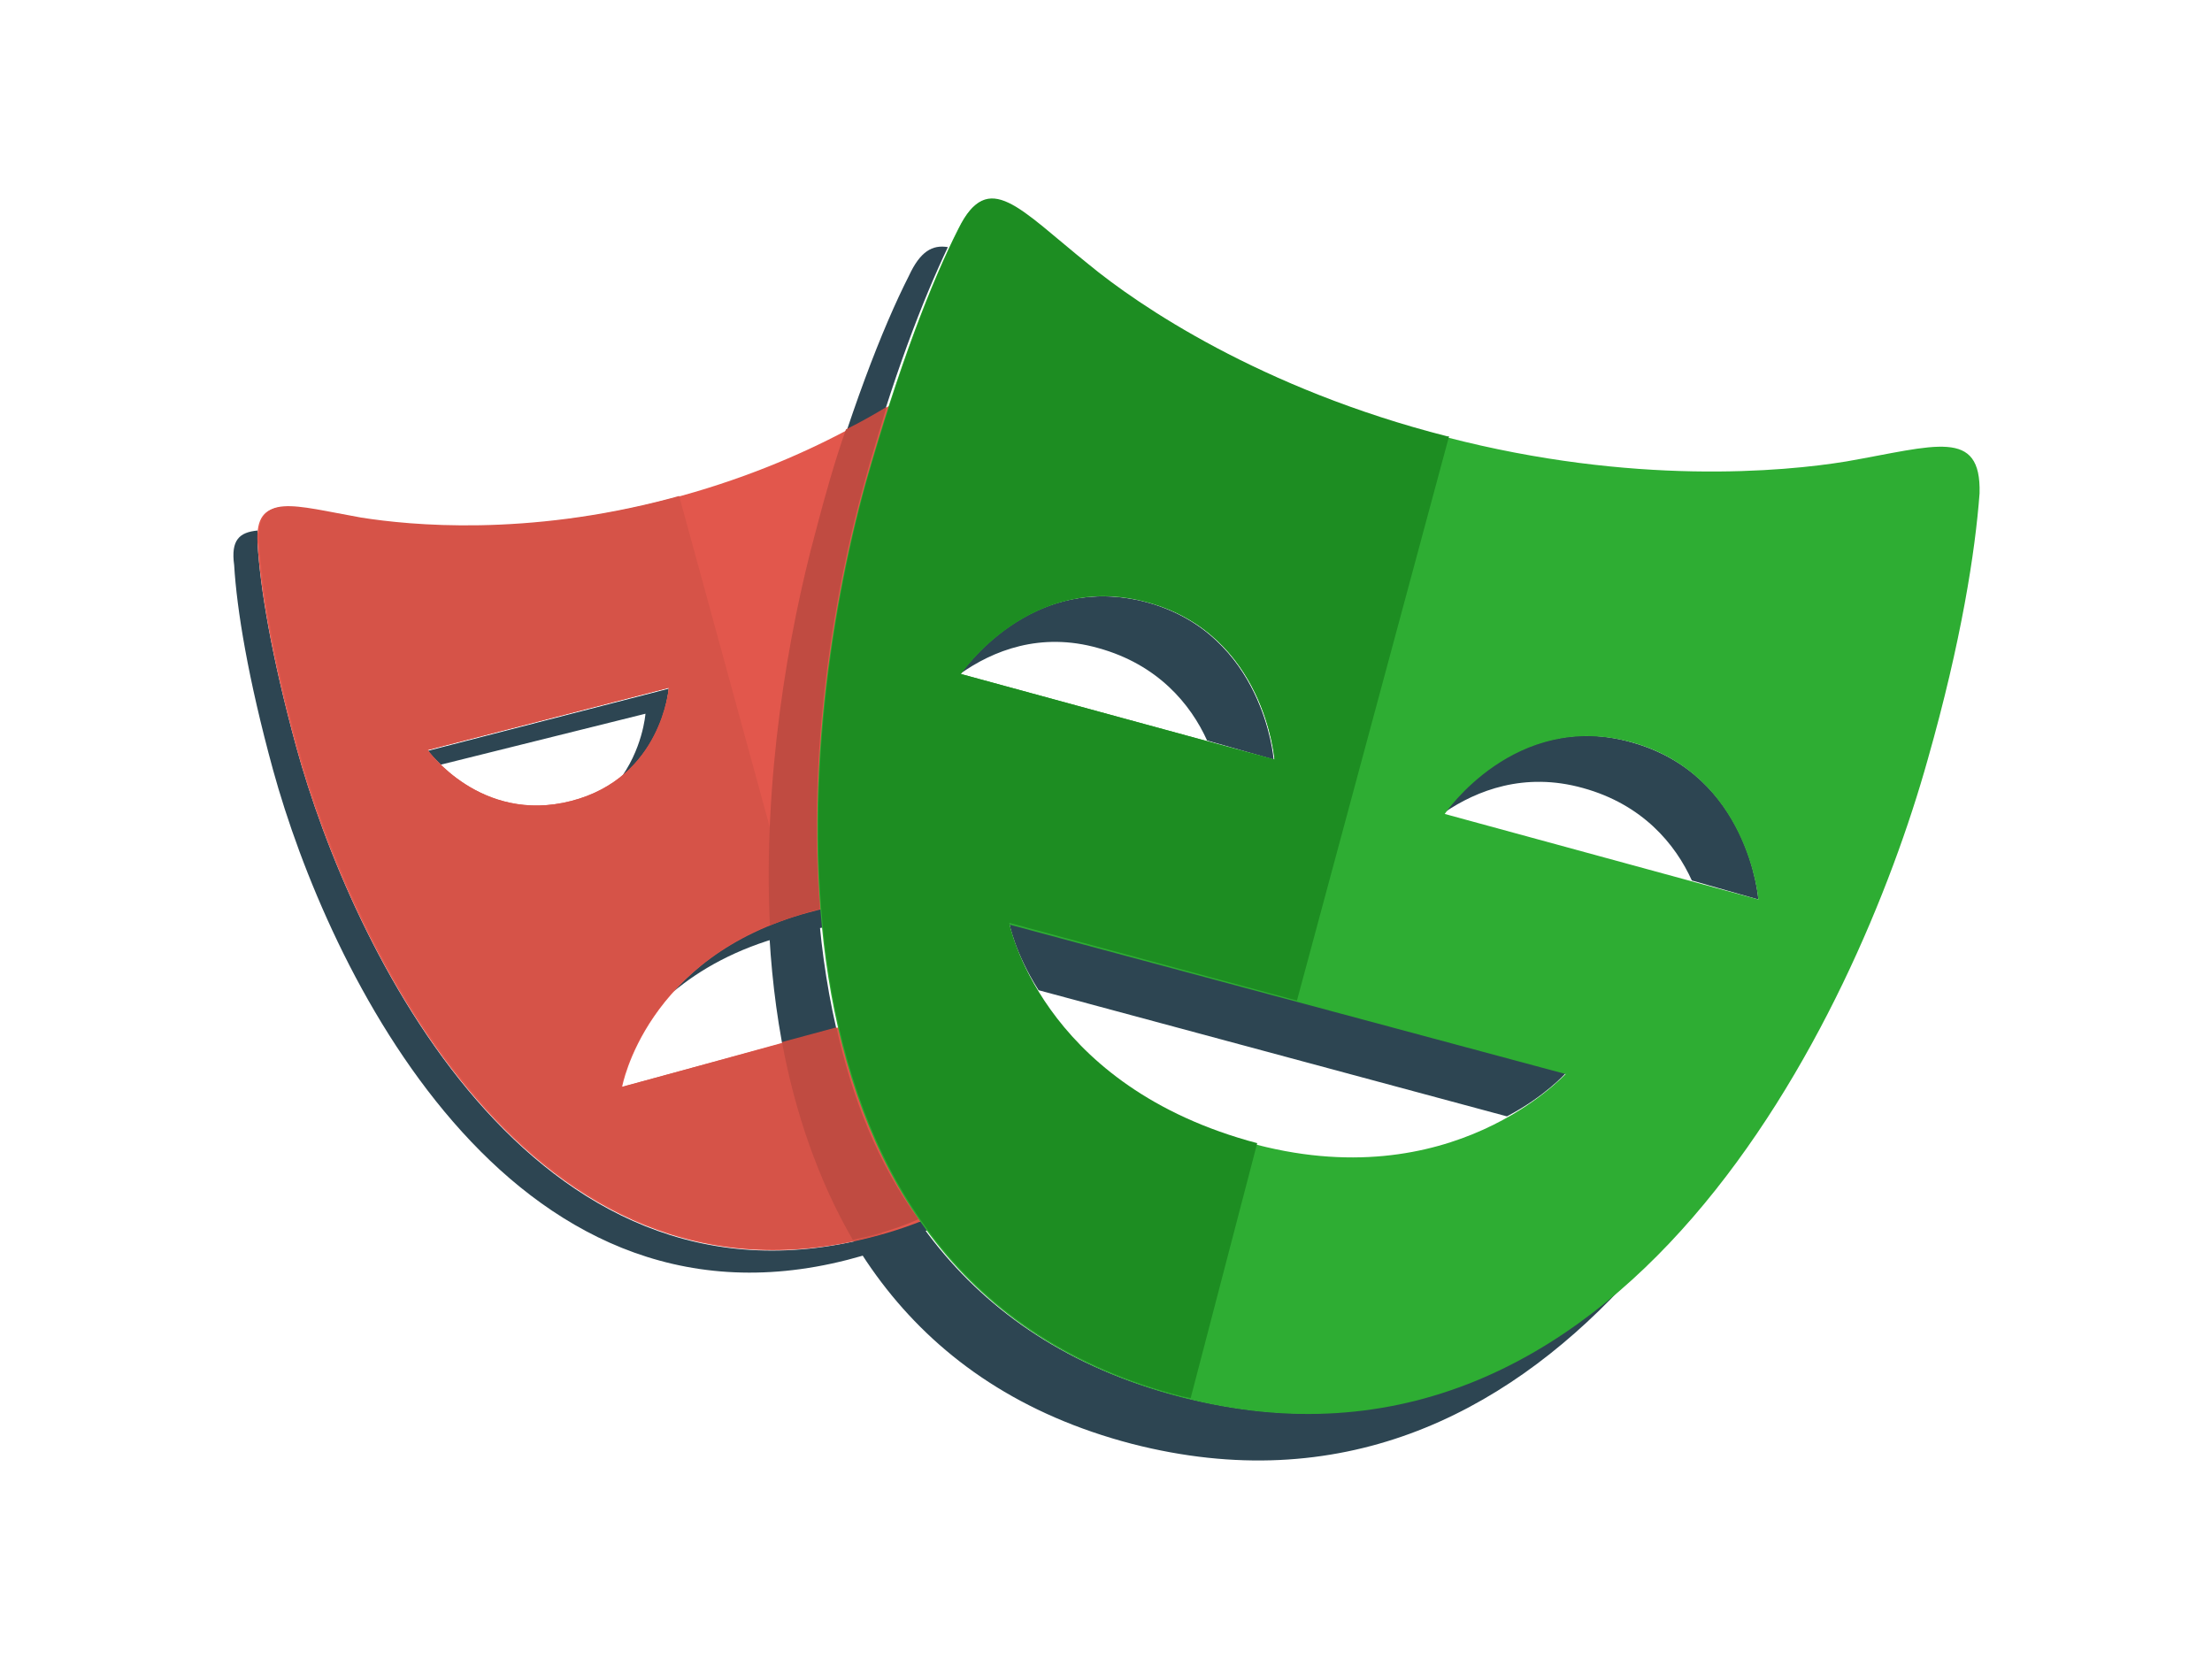 <?xml version="1.0" encoding="utf-8"?>
<!-- Generator: Adobe Illustrator 27.0.0, SVG Export Plug-In . SVG Version: 6.00 Build 0)  -->
<svg version="1.1" id="Warstwa_1" xmlns="http://www.w3.org/2000/svg" xmlns:xlink="http://www.w3.org/1999/xlink" x="0px" y="0px"
	 viewBox="0 0 256 192" style="enable-background:new 0 0 256 192;" xml:space="preserve">
<style type="text/css">
	.st0{fill:#2D4552;}
	.st1{fill:#E2574C;}
	.st2{fill:#2EAD33;}
	.st3{fill:#D65348;}
	.st4{fill:#1D8D22;}
	.st5{fill:#C04B41;}
</style>
<g>
	<path class="st0" d="M93.6,105.5c-7.6,2-12.4,5.6-15.7,9.3c3.1-2.6,7.3-5,12.9-6.5c5.8-1.6,10.7-1.6,14.7-0.8v-3.1
		C102.1,104,98.1,104.3,93.6,105.5z M77.4,79.7l-27.9,7.2c0,0,0.5,0.6,1.5,1.6l23.7-5.9c0,0-0.3,4.2-3.2,7.9
		C76.9,86.4,77.4,79.7,77.4,79.7z M100.8,143.2c-39.4,10.3-60.2-33.8-66.5-56.7c-2.9-10.6-4.2-18.5-4.5-23.7c0-0.5,0-0.9,0-1.4
		c-2.1,0.2-3.1,1.1-2.7,4c0.3,5.1,1.6,13.1,4.5,23.7c6.3,22.9,27.1,66.8,66.5,56.7c8.6-2.2,15-6.2,19.9-11.5
		C113.4,138.2,107.9,141.4,100.8,143.2z M108.3,52.7v2.6h15.5c-0.3-0.9-0.6-1.9-1-2.6H108.3z"/>
	<path class="st0" d="M127.1,75c6.9,1.9,10.7,6.5,12.6,10.7l7.7,2.2c0,0-1.1-14.5-14.7-18.2c-12.8-3.4-20.7,6.9-21.6,8.3
		C114.9,75.3,120.4,73.1,127.1,75z M188.8,85.9c-12.8-3.6-20.7,6.9-21.6,8.1c3.7-2.5,9.2-4.7,16-2.8c6.9,1.9,10.7,6.5,12.6,10.7
		l7.7,2.2C203.5,104.1,202.5,89.7,188.8,85.9z M181.2,124.2l-64.4-17.4c0,0,0.6,3.4,3.4,7.8l54.2,14.6
		C178.8,126.9,181.2,124.2,181.2,124.2z M136.5,161.6C85.5,148.4,91.6,85.8,99.9,56c3.4-12.3,6.9-21.3,9.8-27.4
		c-1.8-0.3-3.2,0.5-4.5,3.3c-3.1,6.1-6.9,15.9-10.8,29.6C86.1,91.2,80,153.8,131,167.1c24.1,6.2,42.8-3.3,56.7-18.1
		C174.3,160.5,157.5,167.1,136.5,161.6z"/>
	<path class="st1" d="M108.3,128.4v-12.6l-36.3,10c0,0,2.7-15.1,21.6-20.2c5.8-1.6,10.7-1.6,14.7-0.8v-52h18.2
		c-1.9-5.9-3.9-10.4-5.5-13.7c-2.7-5.3-5.3-1.7-11.6,3.3c-4.4,3.6-15.5,11.1-32.1,15.4c-16.6,4.4-30,3.1-35.7,2.2
		c-7.9-1.4-12.1-3-11.8,2.8c0.3,5.1,1.6,13.1,4.5,23.7c6.3,22.9,27.1,66.8,66.5,56.7c10.3-2.6,17.6-7.9,22.6-14.6H108.3L108.3,128.4
		z M49.5,86.8l27.9-7.2c0,0-0.8,10.4-11.3,13.1C55.6,95.4,49.5,86.8,49.5,86.8z"/>
	<path class="st2" d="M213.7,53.4c-7.3,1.2-24.7,2.8-46.3-2.8c-21.6-5.6-35.8-15.3-41.5-19.9c-8.1-6.5-11.6-11.1-15-4.2
		c-3.1,6.1-6.9,15.9-10.8,29.6c-8.2,29.7-14.4,92.4,36.6,105.6c51,13.2,78.1-44.1,86.4-73.8c3.9-13.7,5.5-24.1,6-30.8
		C229.3,49.5,224,51.6,213.7,53.4z M111.2,78c0,0,8.1-12,21.6-8.3c13.6,3.7,14.7,18.2,14.7,18.2L111.2,78z M144.4,132.2
		c-24.1-6.9-27.6-25.2-27.6-25.2l64.4,17.3C181.2,124.2,168.1,138.9,144.4,132.2z M167.2,94.2c0,0,8.1-12,21.6-8.3
		s14.7,18.2,14.7,18.2L167.2,94.2z"/>
	<path class="st3" d="M95.5,119.4l-23.6,6.4c0,0,2.6-14.2,20-19.8L78.6,57.4l-1.1,0.3c-16.6,4.4-30,3.1-35.7,2.2
		c-7.9-1.4-12.1-3-11.8,2.8c0.3,5.1,1.6,13.1,4.5,23.7c6.3,22.9,27.1,66.8,66.5,56.7l1.1-0.3L95.5,119.4z M49.5,86.8l27.9-7.2
		c0,0-0.8,10.4-11.3,13.1C55.6,95.4,49.5,86.8,49.5,86.8z"/>
	<path class="st4" d="M145.5,132.3l-1.1-0.3c-24.1-6.9-27.6-25.2-27.6-25.2l33.3,9l17.6-65.3h-0.2C145.9,45,131.7,35.3,126,30.6
		c-8.1-6.5-11.6-11.1-15-4.2c-3.1,6.1-6.9,15.9-10.8,29.6c-8.2,29.7-14.4,92.4,36.6,105.6l1,0.2L145.5,132.3z M111.2,78
		c0,0,8.1-12,21.6-8.3c13.6,3.7,14.7,18.2,14.7,18.2L111.2,78z"/>
	<path class="st5" d="M96.8,118.9l-6.3,1.7c1.5,8.1,4.2,16,8.2,22.9c0.6-0.2,1.5-0.3,2.1-0.5c1.9-0.5,3.7-1.1,5.5-1.9
		C101.6,134.7,98.6,127,96.8,118.9z M94.4,61.5c-3.2,11.8-6.1,28.7-5.3,45.6c1.5-0.6,2.9-1.1,4.7-1.6l1.1-0.3
		C93.4,87.2,96.5,68.6,100,56c0.8-3.1,1.8-6.1,2.6-8.9c-1.5,0.9-2.9,1.7-4.7,2.6C96.6,53.4,95.5,57.3,94.4,61.5z"/>
</g>
</svg>
